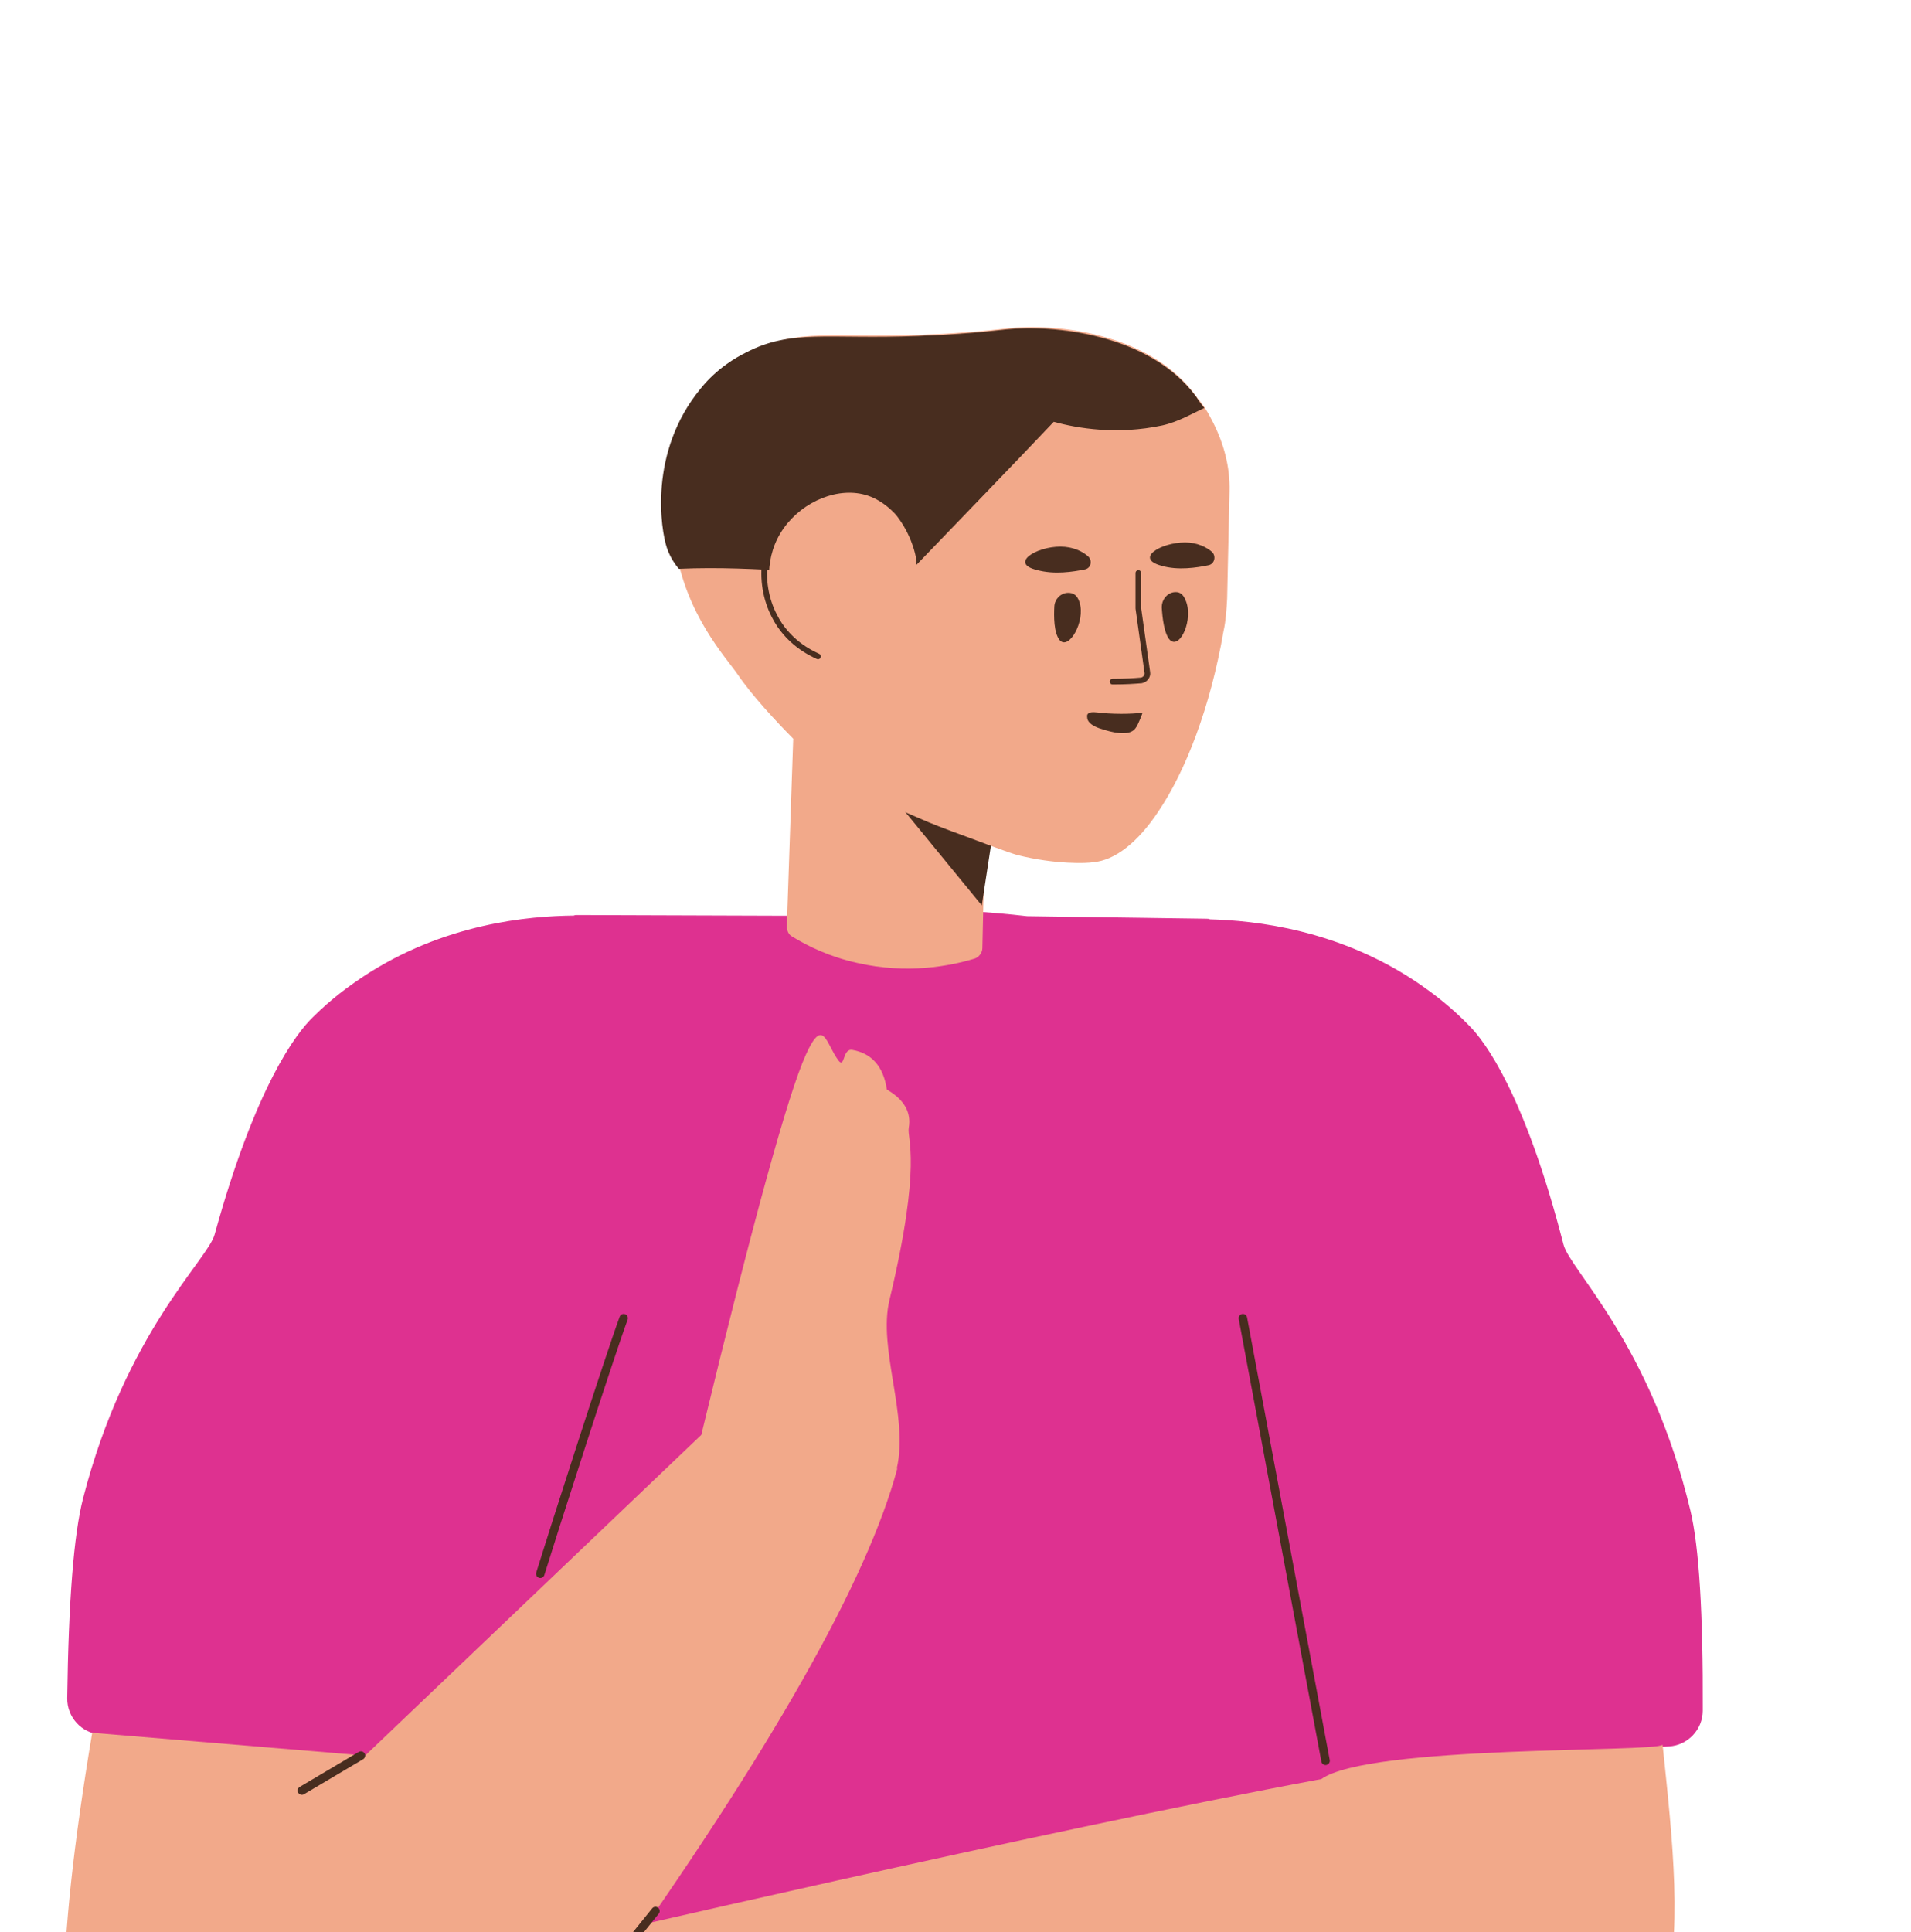 <svg width="739" height="747" viewBox="0 0 739 747" fill="none" xmlns="http://www.w3.org/2000/svg">
<g filter="url(#filter0_dddddd)">
<path d="M533.14 582.013C533.316 593.483 533.461 605.319 533.461 617.296C533.461 617.296 538.564 668.567 515.367 690.024C512.815 692.509 509.8 694.316 507.248 695.897C501.913 699.059 497.273 700.414 497.273 700.414C497.273 700.414 497.041 700.64 496.809 700.64C459.694 710.578 429.305 707.642 413.299 708.093C361.801 709.223 320.046 708.997 283.858 707.867C261.821 707.19 168.336 713.288 156.505 696.122C156.273 695.671 156.041 695.219 155.809 694.767C153.722 690.024 152.098 684.152 150.938 677.15C150.706 676.472 150.474 675.569 150.474 674.891C146.641 652.094 146.278 618.981 150.17 579.313L38.774 570.172C31.482 569.574 25.898 563.432 25.995 556.117C26.492 518.547 28.527 492.811 32.1 478.909C48.622 414.634 80.194 386.833 82.982 376.877C98.834 319.384 114.592 298.982 120.963 292.829C128.283 285.532 135.33 280.551 140.025 277.385C171.713 256.361 204.937 253.693 221.877 253.525C222.345 253.301 222.808 253.309 223.272 253.317L305.63 253.595C312.332 253.427 313.695 253.165 312.374 254.686C322.444 253.303 333.958 251.915 346.491 250.721C365.137 251.003 382.057 252.018 397.251 253.765L466.513 254.741C466.977 254.741 467.441 254.741 467.904 254.973C484.838 255.437 518.011 258.684 549.327 280.258C553.966 283.506 560.926 288.609 568.117 296.032C574.38 302.295 589.779 322.97 604.625 380.731C607.239 390.733 638.321 419.082 653.719 483.635C657.049 497.597 658.634 523.365 658.475 560.937C658.444 568.254 652.754 574.297 645.453 574.768L533.14 582.013H533.14Z" fill="#DE3190"/>
<path d="M135.396 694.285L139.803 691.965L216.818 650.906C216.818 650.906 403.556 607.339 510.96 587.39C529.517 574.167 639.936 577.138 642.952 574.123C650.607 647.89 660.344 721.538 567.136 721.538L99.44 713.538L135.396 694.285Z" fill="#F2A98A"/>
<path d="M208.931 508.01C213.571 492.932 235.84 423.572 241.175 409.19" stroke="#482D1F" stroke-width="3.282" stroke-linecap="round" stroke-linejoin="round"/>
<path d="M480.638 409.19L512.604 580.313" stroke="#482D1F" stroke-width="3.282" stroke-linecap="round" stroke-linejoin="round"/>
<path d="M326.692 169.955L380.823 191.368L381.287 202.734V202.966L379.895 266.063C379.895 267.919 378.503 269.775 376.647 270.239C367.369 273.022 350.899 276.27 331.645 271.862C320.974 269.543 312.391 265.367 306.36 261.656C304.968 260.96 304.272 259.336 304.272 257.712L306.744 185.149C300.114 178.425 290.784 168.446 285.25 160.283C280.611 153.556 265.301 137.318 261.125 110.873C259.965 102.058 255.558 72.366 273.884 49.401C280.379 41.282 287.802 37.106 291.05 35.482C308.448 26.203 322.134 30.379 356.698 28.987C359.482 28.755 364.121 28.755 369.92 28.291C380.591 27.595 388.014 26.667 390.102 26.435C407.268 24.579 444.615 27.827 462.477 52.648C463.405 54.272 464.565 55.896 465.725 57.288C461.086 59.375 455.75 62.623 449.719 64.015C432.553 67.726 417.707 65.175 408.428 62.623C391.958 80.253 375.488 97.883 359.018 115.281C350.234 127.578 336.569 151.841 326.692 169.955Z" fill="#F2A98A"/>
<path d="M384.535 217.813L348.115 211.085L379.663 249.593L384.535 217.813Z" fill="#482D1F"/>
<path d="M475.468 89.532L474.54 131.055C474.308 135.231 474.076 139.406 473.148 143.582C468.045 173.042 458.534 197.631 447.863 213.405C439.976 225.236 431.161 232.195 422.81 232.891C420.49 233.355 407.964 233.819 393.349 230.107C391.958 229.643 393.117 230.339 373.4 222.916C365.745 220.133 359.713 217.813 355.074 215.725C346.723 212.246 342.315 209.926 339.996 208.534C338.372 207.838 337.908 207.374 337.908 207.374C327.005 186.497 317.726 167.475 309.839 150.773C305.2 140.798 300.328 130.823 302.88 118.529C303.808 113.657 306.36 101.595 317.03 95.331C327.469 89.3 339.068 92.316 342.315 93.243C346.723 94.403 350.203 96.259 352.29 97.651L352.058 38.266C352.058 34.554 355.074 31.307 358.786 31.307C366.905 31.075 375.024 30.379 383.607 28.059C384.535 27.827 385.462 27.827 386.39 27.595C394.277 26.435 438.352 21.796 462.941 53.344C465.261 55.896 467.117 58.912 468.973 62.623C473.38 71.206 475.7 80.253 475.468 89.532Z" fill="#F2A98A"/>
<path d="M465.725 57.288C461.086 59.375 455.75 62.623 449.487 64.015C432.089 67.726 416.779 65.175 407.5 62.623C390.798 80.253 368.065 103.682 351.131 121.312C319.582 122.704 294.065 118.064 262.517 119.456C262.517 119.456 259.501 116.209 257.877 111.337C255.558 104.378 250.686 74.454 270.868 49.864C277.363 41.745 285.018 37.57 288.266 35.946C305.896 26.667 319.814 30.843 355.074 29.451C357.858 29.219 362.497 29.219 368.528 28.755C379.431 28.059 386.854 27.131 389.174 26.899C406.572 25.043 444.615 28.291 462.709 53.112C463.405 54.272 464.565 55.896 465.725 57.288Z" fill="#482D1F"/>
<path d="M357.162 144.51L354.146 114.817C354.146 114.817 352.754 106.466 346.491 98.579C346.027 98.115 341.851 93.243 335.588 91.156C324.454 87.444 310.535 93.244 303.112 103.682C295.457 114.353 296.153 128.039 301.256 138.246C306.36 148.453 315.175 152.629 318.19 154.02L330.485 156.572L357.162 144.51Z" fill="#F2A98A"/>
<path d="M449.255 134.303C449.255 131.519 451.111 128.967 453.894 128.503C455.75 128.271 457.374 128.735 458.534 131.751C461.549 138.942 456.446 150.541 452.502 147.061C450.183 144.741 449.487 138.246 449.255 134.303Z" fill="#482D1F"/>
<path d="M407.732 133.839C407.964 131.055 410.284 128.735 413.067 128.735C414.923 128.735 416.547 129.431 417.475 132.447C419.794 139.87 413.299 151.004 409.82 147.061C407.5 144.277 407.5 137.782 407.732 133.839Z" fill="#482D1F"/>
<path d="M426.753 181.625C425.13 181.161 421.186 180.001 420.49 177.45C420.49 176.986 420.258 176.29 420.49 175.826C421.418 174.202 424.202 175.13 428.377 175.362C435.8 175.826 441.832 175.13 441.832 175.13C441.832 175.13 440.208 179.769 439.048 181.161C436.496 184.641 429.073 182.321 426.753 181.625Z" fill="#482D1F"/>
<path d="M467.349 118.065C469.669 117.601 470.364 114.585 468.741 112.961C466.653 111.106 462.941 109.25 458.302 109.25C448.791 109.25 438.584 115.513 449.255 118.297C455.518 120.152 462.941 118.993 467.349 118.065Z" fill="#482D1F"/>
<path d="M419.563 119.688C421.882 119.224 422.578 116.209 420.722 114.585C418.635 112.729 414.923 110.873 410.052 110.873C400.541 110.873 390.334 117.369 401.005 119.92C407.732 121.776 414.923 120.616 419.563 119.688Z" fill="#482D1F"/>
<path d="M440.208 121.08V134.766L443.688 159.587C443.92 160.979 442.76 162.371 441.368 162.603C438.352 162.835 435.569 163.067 430.233 163.067" stroke="#482D1F" stroke-width="2.188" stroke-linecap="round" stroke-linejoin="round"/>
<path d="M295.921 115.977C294.761 123.4 296.153 131.287 299.401 137.55C304.504 147.757 313.319 151.932 316.335 153.324" stroke="#482D1F" stroke-width="2.188" stroke-linecap="round" stroke-linejoin="round"/>
<path d="M271.193 454.313C291.216 371.655 304.691 322.663 311.618 307.338C318.462 292.196 319.451 303.272 324.255 309.566C326.744 312.827 325.737 304.778 329.607 305.46C337.167 306.793 341.618 311.903 342.961 320.791C349.658 324.673 352.479 329.604 351.425 335.583C350.661 339.917 356.713 348.894 343.962 402.173C339.433 421.1 351.455 446.98 346.8 467.256L346.992 467.289C335.515 510.417 297.923 576.678 234.216 666.07C138.656 800.159 57.453 729.916 35.644 714.838C21.104 704.786 21.104 656.334 35.644 569.483L141.212 578.298L271.193 454.313Z" fill="#F2A98A"/>
<path d="M139.571 578.299L116.723 591.831" stroke="#482D1F" stroke-width="3.282" stroke-linecap="round" stroke-linejoin="round"/>
<path d="M253.47 638.408L195.477 710.319" stroke="#482D1F" stroke-width="3.282" stroke-linecap="round" stroke-linejoin="round"/>
</g>
<defs>
<filter id="filter0_dddddd" x="-55.261" y="0" width="793.747" height="880.67" filterUnits="userSpaceOnUse" color-interpolation-filters="sRGB">
<feFlood flood-opacity="0" result="BackgroundImageFix"/>
<feColorMatrix in="SourceAlpha" type="matrix" values="0 0 0 0 0 0 0 0 0 0 0 0 0 0 0 0 0 0 127 0"/>
<feOffset dy="1.494"/>
<feGaussianBlur stdDeviation="1.107"/>
<feColorMatrix type="matrix" values="0 0 0 0 0 0 0 0 0 0 0 0 0 0 0 0 0 0 0.056 0"/>
<feBlend mode="normal" in2="BackgroundImageFix" result="effect1_dropShadow"/>
<feColorMatrix in="SourceAlpha" type="matrix" values="0 0 0 0 0 0 0 0 0 0 0 0 0 0 0 0 0 0 127 0"/>
<feOffset dy="3.591"/>
<feGaussianBlur stdDeviation="2.66"/>
<feColorMatrix type="matrix" values="0 0 0 0 0 0 0 0 0 0 0 0 0 0 0 0 0 0 0.081 0"/>
<feBlend mode="normal" in2="effect1_dropShadow" result="effect2_dropShadow"/>
<feColorMatrix in="SourceAlpha" type="matrix" values="0 0 0 0 0 0 0 0 0 0 0 0 0 0 0 0 0 0 127 0"/>
<feOffset dy="6.762"/>
<feGaussianBlur stdDeviation="5.009"/>
<feColorMatrix type="matrix" values="0 0 0 0 0 0 0 0 0 0 0 0 0 0 0 0 0 0 0.1 0"/>
<feBlend mode="normal" in2="effect2_dropShadow" result="effect3_dropShadow"/>
<feColorMatrix in="SourceAlpha" type="matrix" values="0 0 0 0 0 0 0 0 0 0 0 0 0 0 0 0 0 0 127 0"/>
<feOffset dy="12.062"/>
<feGaussianBlur stdDeviation="8.935"/>
<feColorMatrix type="matrix" values="0 0 0 0 0 0 0 0 0 0 0 0 0 0 0 0 0 0 0.119 0"/>
<feBlend mode="normal" in2="effect3_dropShadow" result="effect4_dropShadow"/>
<feColorMatrix in="SourceAlpha" type="matrix" values="0 0 0 0 0 0 0 0 0 0 0 0 0 0 0 0 0 0 127 0"/>
<feOffset dy="22.56"/>
<feGaussianBlur stdDeviation="16.711"/>
<feColorMatrix type="matrix" values="0 0 0 0 0 0 0 0 0 0 0 0 0 0 0 0 0 0 0.144 0"/>
<feBlend mode="normal" in2="effect4_dropShadow" result="effect5_dropShadow"/>
<feColorMatrix in="SourceAlpha" type="matrix" values="0 0 0 0 0 0 0 0 0 0 0 0 0 0 0 0 0 0 127 0"/>
<feOffset dy="54"/>
<feGaussianBlur stdDeviation="40"/>
<feColorMatrix type="matrix" values="0 0 0 0 0 0 0 0 0 0 0 0 0 0 0 0 0 0 0.2 0"/>
<feBlend mode="normal" in2="effect5_dropShadow" result="effect6_dropShadow"/>
<feBlend mode="normal" in="SourceGraphic" in2="effect6_dropShadow" result="shape"/>
</filter>
</defs>
</svg>
